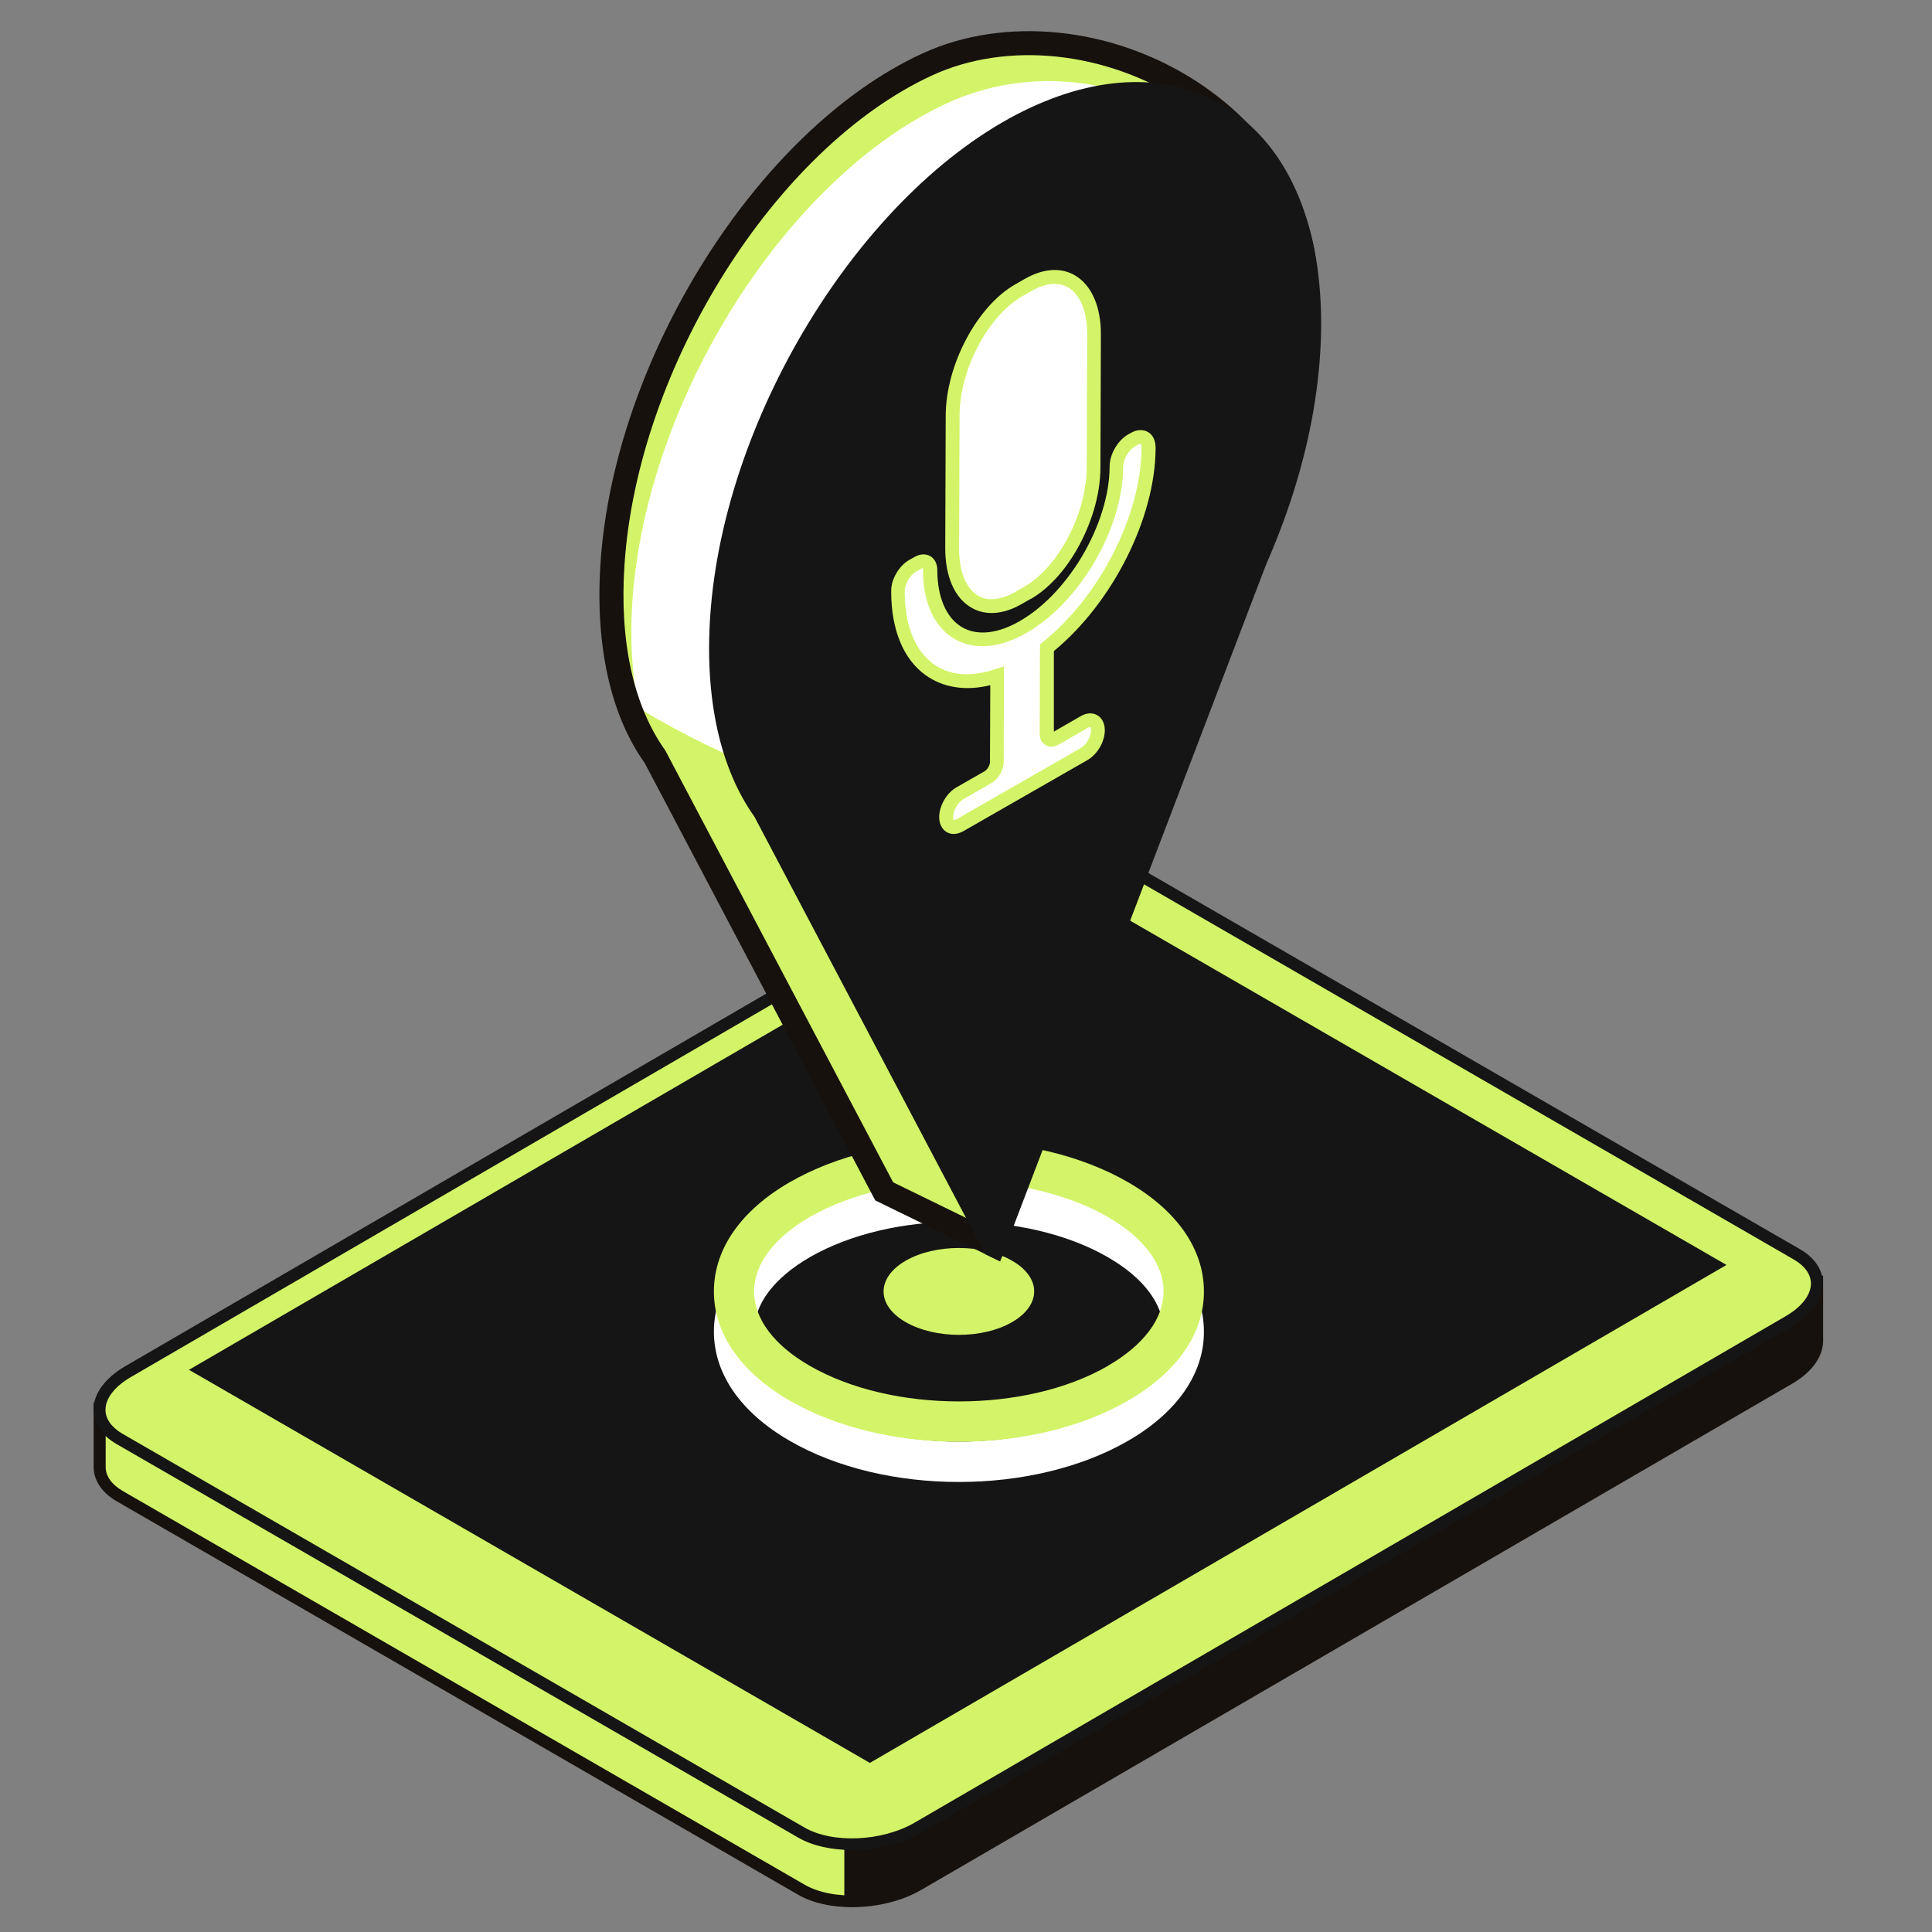 <svg width="124" height="124" viewBox="0 0 124 124" fill="none" xmlns="http://www.w3.org/2000/svg">
<rect x="0" y="0" width="124" height="124" fill="#808080" stroke="none"/>
<path d="M116.621 83.977C116.621 83.977 116.621 83.927 116.621 83.897V82.257H115.561C115.491 82.207 115.411 82.157 115.331 82.107L71.581 56.847C69.661 55.737 66.311 55.877 64.101 57.157L8.221 89.637C7.821 89.867 7.491 90.117 7.221 90.377H6.391V94.177C6.411 94.867 6.831 95.517 7.681 96.007L51.431 121.267C53.351 122.377 56.701 122.237 58.911 120.957L114.791 88.477C115.961 87.797 116.571 86.947 116.611 86.117V85.087V83.957L116.621 83.977Z" fill="#D3F468"/>
<path d="M116.611 86.117V85.087V83.957C116.611 83.927 116.611 83.907 116.611 83.877V82.237H115.551C115.481 82.187 115.401 82.137 115.321 82.087L99.091 72.717C97.851 72.747 96.961 72.817 96.581 72.937C94.271 73.707 57.081 95.327 56.331 98.607C55.581 101.887 54.191 118.327 54.191 118.327V121.977C55.801 122.067 57.561 121.717 58.911 120.937L114.791 88.457C115.961 87.777 116.571 86.927 116.611 86.097V86.117Z" fill="#16110D"/>
<path d="M54.682 122.407C53.392 122.407 52.162 122.147 51.242 121.617L7.492 96.357C6.562 95.817 6.032 95.047 6.012 94.207V90.007H7.082C7.352 89.757 7.682 89.527 8.042 89.317L63.922 56.827C66.232 55.487 69.762 55.347 71.782 56.517L115.532 81.777C115.582 81.807 115.632 81.837 115.682 81.877H117.012V86.137C116.962 87.157 116.242 88.107 114.992 88.827L59.112 121.307C57.852 122.037 56.232 122.407 54.692 122.407H54.682ZM6.782 90.777V94.197C6.802 94.767 7.182 95.287 7.882 95.697L51.632 120.957C53.442 122.007 56.622 121.857 58.722 120.647L114.602 88.167C115.602 87.587 116.202 86.847 116.232 86.127V83.957V82.667H115.442L115.342 82.607C115.242 82.537 115.192 82.507 115.142 82.477L71.392 57.217C69.582 56.177 66.402 56.307 64.302 57.527L8.422 90.007C8.062 90.217 7.752 90.447 7.502 90.687L7.392 90.797H6.782V90.777Z" fill="#16110D"/>
<path d="M51.429 117.616L7.679 92.356C5.759 91.246 5.999 89.317 8.219 88.037L64.099 55.556C66.309 54.276 69.659 54.136 71.579 55.246L115.329 80.507C117.249 81.617 117.009 83.546 114.789 84.826L58.909 117.306C56.699 118.586 53.349 118.726 51.429 117.616Z" fill="#D3F468"/>
<path d="M54.68 118.737C53.39 118.737 52.16 118.477 51.24 117.947L7.49 92.687C6.53 92.137 6 91.347 6 90.477C6 89.457 6.74 88.447 8.02 87.697L63.9 55.217C66.22 53.887 69.74 53.747 71.76 54.907L115.51 80.167C116.47 80.717 117 81.507 117 82.377C117 83.397 116.26 84.407 114.98 85.157L59.1 117.647C57.84 118.377 56.22 118.747 54.68 118.747V118.737ZM68.33 54.877C66.93 54.877 65.45 55.217 64.29 55.887L8.41 88.377C7.37 88.977 6.77 89.747 6.77 90.487C6.77 91.067 7.16 91.617 7.87 92.027L51.62 117.287C53.43 118.337 56.61 118.197 58.71 116.977L114.59 84.487C115.63 83.887 116.23 83.117 116.23 82.377C116.23 81.797 115.84 81.247 115.13 80.837L71.38 55.577C70.57 55.107 69.47 54.877 68.33 54.877Z" fill="#151515"/>
<path d="M55.828 112.707L12.898 87.917L67.108 56.397L110.038 81.187L55.828 112.707Z" fill="#151515"/>
<path d="M55.829 113.147L55.639 113.037L12.129 87.917L67.109 55.957L67.299 56.067L110.809 81.187L55.829 113.147ZM13.669 87.917L55.829 112.257L109.269 81.177L67.109 56.837L13.669 87.917Z" fill="#151515"/>
<path d="M64.958 83.507C63.068 82.417 60.008 82.417 58.128 83.507C56.238 84.597 56.238 86.367 58.128 87.447C60.018 88.537 63.078 88.537 64.958 87.447C66.848 86.357 66.848 84.587 64.958 83.507Z" fill="#151515"/>
<path d="M72.4 78.457C66.32 74.947 56.78 74.937 50.69 78.457C47.55 80.267 45.82 82.757 45.82 85.467C45.82 88.177 47.55 90.667 50.69 92.477C53.73 94.237 57.64 95.117 61.54 95.117C65.44 95.117 69.35 94.237 72.4 92.477C75.54 90.667 77.28 88.167 77.27 85.467C77.27 82.757 75.54 80.267 72.4 78.457ZM71.11 90.247C65.84 93.287 57.26 93.287 51.98 90.247C49.67 88.917 48.4 87.217 48.4 85.467C48.4 83.717 49.67 82.027 51.98 80.687C54.62 79.167 58.08 78.407 61.54 78.407C65 78.407 68.47 79.167 71.1 80.687C73.41 82.017 74.68 83.717 74.68 85.467C74.68 87.217 73.41 88.907 71.1 90.247H71.11Z" fill="white"/>
<path d="M64.958 80.916C63.068 79.826 60.008 79.826 58.128 80.916C56.238 82.006 56.238 83.776 58.128 84.856C60.018 85.946 63.078 85.946 64.958 84.856C66.848 83.766 66.848 81.996 64.958 80.916Z" fill="#D3F468"/>
<path d="M72.4 75.876C66.32 72.367 56.78 72.356 50.69 75.876C47.55 77.686 45.82 80.176 45.82 82.886C45.82 85.596 47.55 88.086 50.69 89.896C53.73 91.656 57.64 92.537 61.54 92.537C65.44 92.537 69.35 91.656 72.4 89.896C75.54 88.086 77.28 85.586 77.27 82.886C77.27 80.176 75.54 77.686 72.4 75.876ZM71.11 87.666C65.84 90.707 57.26 90.707 51.98 87.666C49.67 86.337 48.4 84.636 48.4 82.886C48.4 81.136 49.67 79.447 51.98 78.106C54.62 76.587 58.08 75.826 61.54 75.826C65 75.826 68.47 76.587 71.1 78.106C73.41 79.436 74.68 81.136 74.68 82.886C74.68 84.636 73.41 86.326 71.1 87.666H71.11Z" fill="#D3F468"/>
<path d="M59.513 4.126C49.313 8.826 40.173 23.046 39.313 36.196C38.963 41.456 40.003 45.716 42.073 48.616L56.753 76.466L63.793 79.906C64.423 78.466 74.703 29.556 75.173 28.086C76.273 24.646 83.793 22.486 83.843 19.136C84.053 6.886 69.453 -0.454 59.513 4.126ZM58.223 35.506C54.213 37.506 51.133 35.056 51.383 30.056C51.633 25.126 55.033 19.646 58.953 17.776C62.833 15.926 65.823 18.286 65.673 23.076C65.523 27.936 62.203 33.516 58.223 35.506Z" fill="#D3F468"/>
<path d="M60.78 6.626C50.58 11.326 41.44 25.546 40.58 38.696C40.42 41.196 40.58 43.446 41.01 45.456C52.64 52.456 61.36 52.046 70.44 58.236C73.27 45.096 76.2 31.346 76.44 30.576C77.54 27.136 83.17 24.566 83.23 21.216C83.44 8.966 70.72 2.046 60.78 6.626ZM59.49 38.006C55.48 40.006 52.4 37.556 52.65 32.556C52.9 27.626 56.3 22.146 60.22 20.276C64.1 18.426 67.09 20.786 66.94 25.576C66.79 30.436 63.47 36.016 59.49 38.006Z" fill="white"/>
<path d="M64.171 80.947L56.181 77.047L56.061 76.827L41.381 48.977C39.191 45.907 38.191 41.447 38.541 36.157C39.411 22.957 48.671 8.277 59.191 3.437C64.481 0.997 71.401 1.707 76.831 5.247C81.871 8.537 84.711 13.607 84.621 19.157C84.581 21.317 82.261 22.907 80.021 24.437C78.221 25.667 76.351 26.947 75.911 28.327C75.731 28.907 73.811 37.837 71.781 47.287C67.761 66.027 64.881 79.367 64.501 80.217L64.171 80.957V80.947ZM57.311 75.877L63.291 78.797C64.241 74.987 67.671 58.967 70.251 46.957C72.711 35.507 74.231 28.457 74.421 27.847C75.021 25.967 77.111 24.537 79.131 23.157C81.051 21.847 83.031 20.487 83.061 19.127C83.141 14.117 80.561 9.527 75.971 6.537C70.981 3.287 64.651 2.617 59.831 4.837C49.771 9.467 40.911 23.567 40.081 36.257C39.751 41.187 40.661 45.307 42.701 48.167L57.321 75.877H57.311ZM55.551 36.987C54.641 36.987 53.791 36.747 53.051 36.267C51.351 35.157 50.461 32.887 50.601 30.027C50.861 24.787 54.381 19.097 58.611 17.087C60.601 16.137 62.511 16.147 63.981 17.107C65.631 18.187 66.531 20.377 66.441 23.117C66.281 28.247 62.741 34.127 58.561 36.217C57.521 36.737 56.501 36.997 55.551 36.997V36.987ZM61.461 17.927C60.791 17.927 60.041 18.107 59.271 18.477C55.571 20.237 52.381 25.457 52.141 30.097C52.021 32.387 52.661 34.157 53.891 34.957C54.921 35.627 56.331 35.577 57.861 34.807C61.581 32.947 64.731 27.667 64.881 23.047C64.951 20.867 64.311 19.157 63.121 18.387C62.641 18.077 62.081 17.917 61.461 17.917V17.927Z" fill="#16110D"/>
<path d="M84.002 21.237C84.212 8.987 76.492 2.987 66.552 7.567C56.352 12.267 47.212 26.487 46.352 39.637C46.002 44.897 47.042 49.157 49.112 52.057L63.792 79.907L80.552 35.897C81.182 34.457 81.742 32.997 82.212 31.527C83.312 28.087 83.952 24.597 84.002 21.247V21.237Z" fill="#151515"/>
<path d="M64.17 80.947L63.23 80.497L48.42 52.417C46.23 49.347 45.23 44.887 45.58 39.587C46.45 26.387 55.71 11.707 66.23 6.867C70.94 4.697 75.42 4.737 78.84 6.967C82.79 9.537 84.9 14.617 84.79 21.257C84.73 24.617 84.12 28.147 82.96 31.767C82.48 33.257 81.91 34.757 81.27 36.207L64.19 80.957L64.17 80.947ZM72.9 6.807C71.02 6.807 68.97 7.287 66.87 8.267C56.81 12.897 47.95 26.997 47.12 39.687C46.8 44.627 47.7 48.747 49.74 51.607L63.68 78.027L79.83 35.617C80.47 34.177 81.02 32.727 81.48 31.287C82.59 27.817 83.18 24.427 83.24 21.227C83.34 15.227 81.43 10.497 78 8.257C76.52 7.297 74.8 6.807 72.92 6.807H72.9Z" fill="#151515"/>
<path d="M57.981 37.977C57.981 37.977 57.981 37.937 57.981 37.917C57.981 37.337 58.411 36.617 58.911 36.327L59.251 36.137C59.691 35.887 60.051 36.087 60.051 36.597C60.041 40.307 62.501 42.077 65.711 40.417C69.141 38.637 71.991 33.867 72.001 29.947C72.001 29.327 72.441 28.587 72.961 28.277L73.141 28.177C73.641 27.887 74.061 28.117 74.071 28.697C74.071 28.717 74.071 28.737 74.071 28.757C74.051 33.267 71.241 38.627 67.541 41.577L67.521 47.077C67.521 47.437 67.771 47.577 68.081 47.397L69.931 46.337C70.421 46.057 70.821 46.287 70.821 46.857C70.821 47.427 70.421 48.117 69.921 48.397L67.511 49.777L64.311 51.607L61.951 52.957C61.461 53.237 61.061 53.007 61.061 52.437C61.061 51.867 61.461 51.177 61.961 50.897L63.761 49.867C64.071 49.687 64.321 49.257 64.321 48.907L64.341 43.377C60.691 44.587 57.961 42.437 57.981 37.967V37.977Z" fill="white"/>
<path d="M65.352 38.557L65.982 38.197C68.312 36.857 70.212 33.257 70.222 30.157L70.252 21.627C70.262 18.527 68.382 17.087 66.052 18.427L65.422 18.787C63.092 20.127 61.192 23.727 61.182 26.827L61.152 35.357C61.142 38.457 63.022 39.897 65.352 38.557Z" fill="white"/>
<path d="M69.789 48.787L61.829 53.347C61.449 53.557 61.059 53.587 60.759 53.407C60.459 53.227 60.279 52.877 60.279 52.447C60.279 51.717 60.759 50.887 61.399 50.527L63.199 49.497C63.369 49.397 63.539 49.107 63.539 48.917L63.559 43.977C61.979 44.367 60.519 44.137 59.399 43.327C57.969 42.297 57.199 40.397 57.199 37.967V37.907C57.199 37.167 57.709 36.307 58.359 35.937L58.699 35.747C59.049 35.547 59.419 35.527 59.709 35.697C59.999 35.867 60.159 36.197 60.159 36.597C60.159 38.297 60.719 39.627 61.699 40.227C62.609 40.787 63.839 40.707 65.169 40.017C68.439 38.327 71.209 33.707 71.219 29.927C71.219 29.157 71.739 28.267 72.399 27.887L72.579 27.787C72.959 27.567 73.359 27.547 73.679 27.727C73.989 27.907 74.169 28.257 74.169 28.757C74.159 33.237 71.409 38.687 67.639 41.787V46.957L69.359 45.967C69.729 45.747 70.129 45.727 70.429 45.907C70.739 46.087 70.909 46.437 70.909 46.867C70.909 47.237 70.789 47.627 70.589 47.967C70.389 48.307 70.109 48.607 69.789 48.787ZM66.909 41.227C70.579 38.297 73.259 33.057 73.269 28.697C73.269 28.557 73.229 28.497 73.219 28.497C73.219 28.497 73.139 28.487 73.009 28.557L72.829 28.657C72.439 28.887 72.089 29.477 72.089 29.937C72.069 34.067 69.139 38.937 65.559 40.797C63.939 41.637 62.399 41.697 61.209 40.977C59.939 40.197 59.239 38.637 59.239 36.587C59.239 36.517 59.229 36.477 59.239 36.457C59.219 36.457 59.179 36.467 59.119 36.507L58.779 36.697C58.409 36.907 58.069 37.487 58.069 37.927V37.947V37.967C58.069 40.097 58.709 41.737 59.899 42.607C60.929 43.357 62.299 43.477 63.849 42.957L64.439 42.767L64.419 48.907C64.419 49.417 64.079 49.997 63.639 50.257L61.839 51.287C61.479 51.487 61.169 52.037 61.169 52.447C61.169 52.577 61.199 52.627 61.209 52.637C61.219 52.637 61.289 52.637 61.399 52.577L69.359 48.017C69.719 47.817 70.029 47.277 70.029 46.857C70.029 46.727 69.999 46.677 69.989 46.667C69.979 46.667 69.909 46.667 69.799 46.727L67.949 47.787C67.659 47.957 67.359 47.967 67.109 47.827C66.859 47.687 66.729 47.417 66.729 47.077L66.749 41.357L66.919 41.227H66.909Z" fill="#D3F468"/>
<path d="M66.168 38.427L65.538 38.787C64.378 39.447 63.238 39.527 62.338 38.997C61.268 38.377 60.668 36.997 60.668 35.197L60.698 26.667C60.708 23.427 62.708 19.647 65.168 18.247L65.798 17.887C66.958 17.227 68.098 17.147 68.998 17.677C70.058 18.297 70.668 19.687 70.658 21.477L70.628 30.007C70.628 31.777 70.028 33.697 69.088 35.317C68.308 36.667 67.278 37.797 66.168 38.437V38.427ZM61.588 26.677L61.558 35.207C61.558 36.677 61.998 37.777 62.778 38.237C63.398 38.597 64.218 38.517 65.098 38.027L65.728 37.667C67.938 36.407 69.738 32.967 69.748 30.007L69.778 21.477C69.778 20.007 69.338 18.907 68.558 18.447C67.938 18.087 67.118 18.157 66.238 18.657L65.608 19.017C64.618 19.587 63.698 20.597 62.998 21.807C62.138 23.277 61.588 25.047 61.588 26.677Z" fill="#D3F468"/>
</svg>
